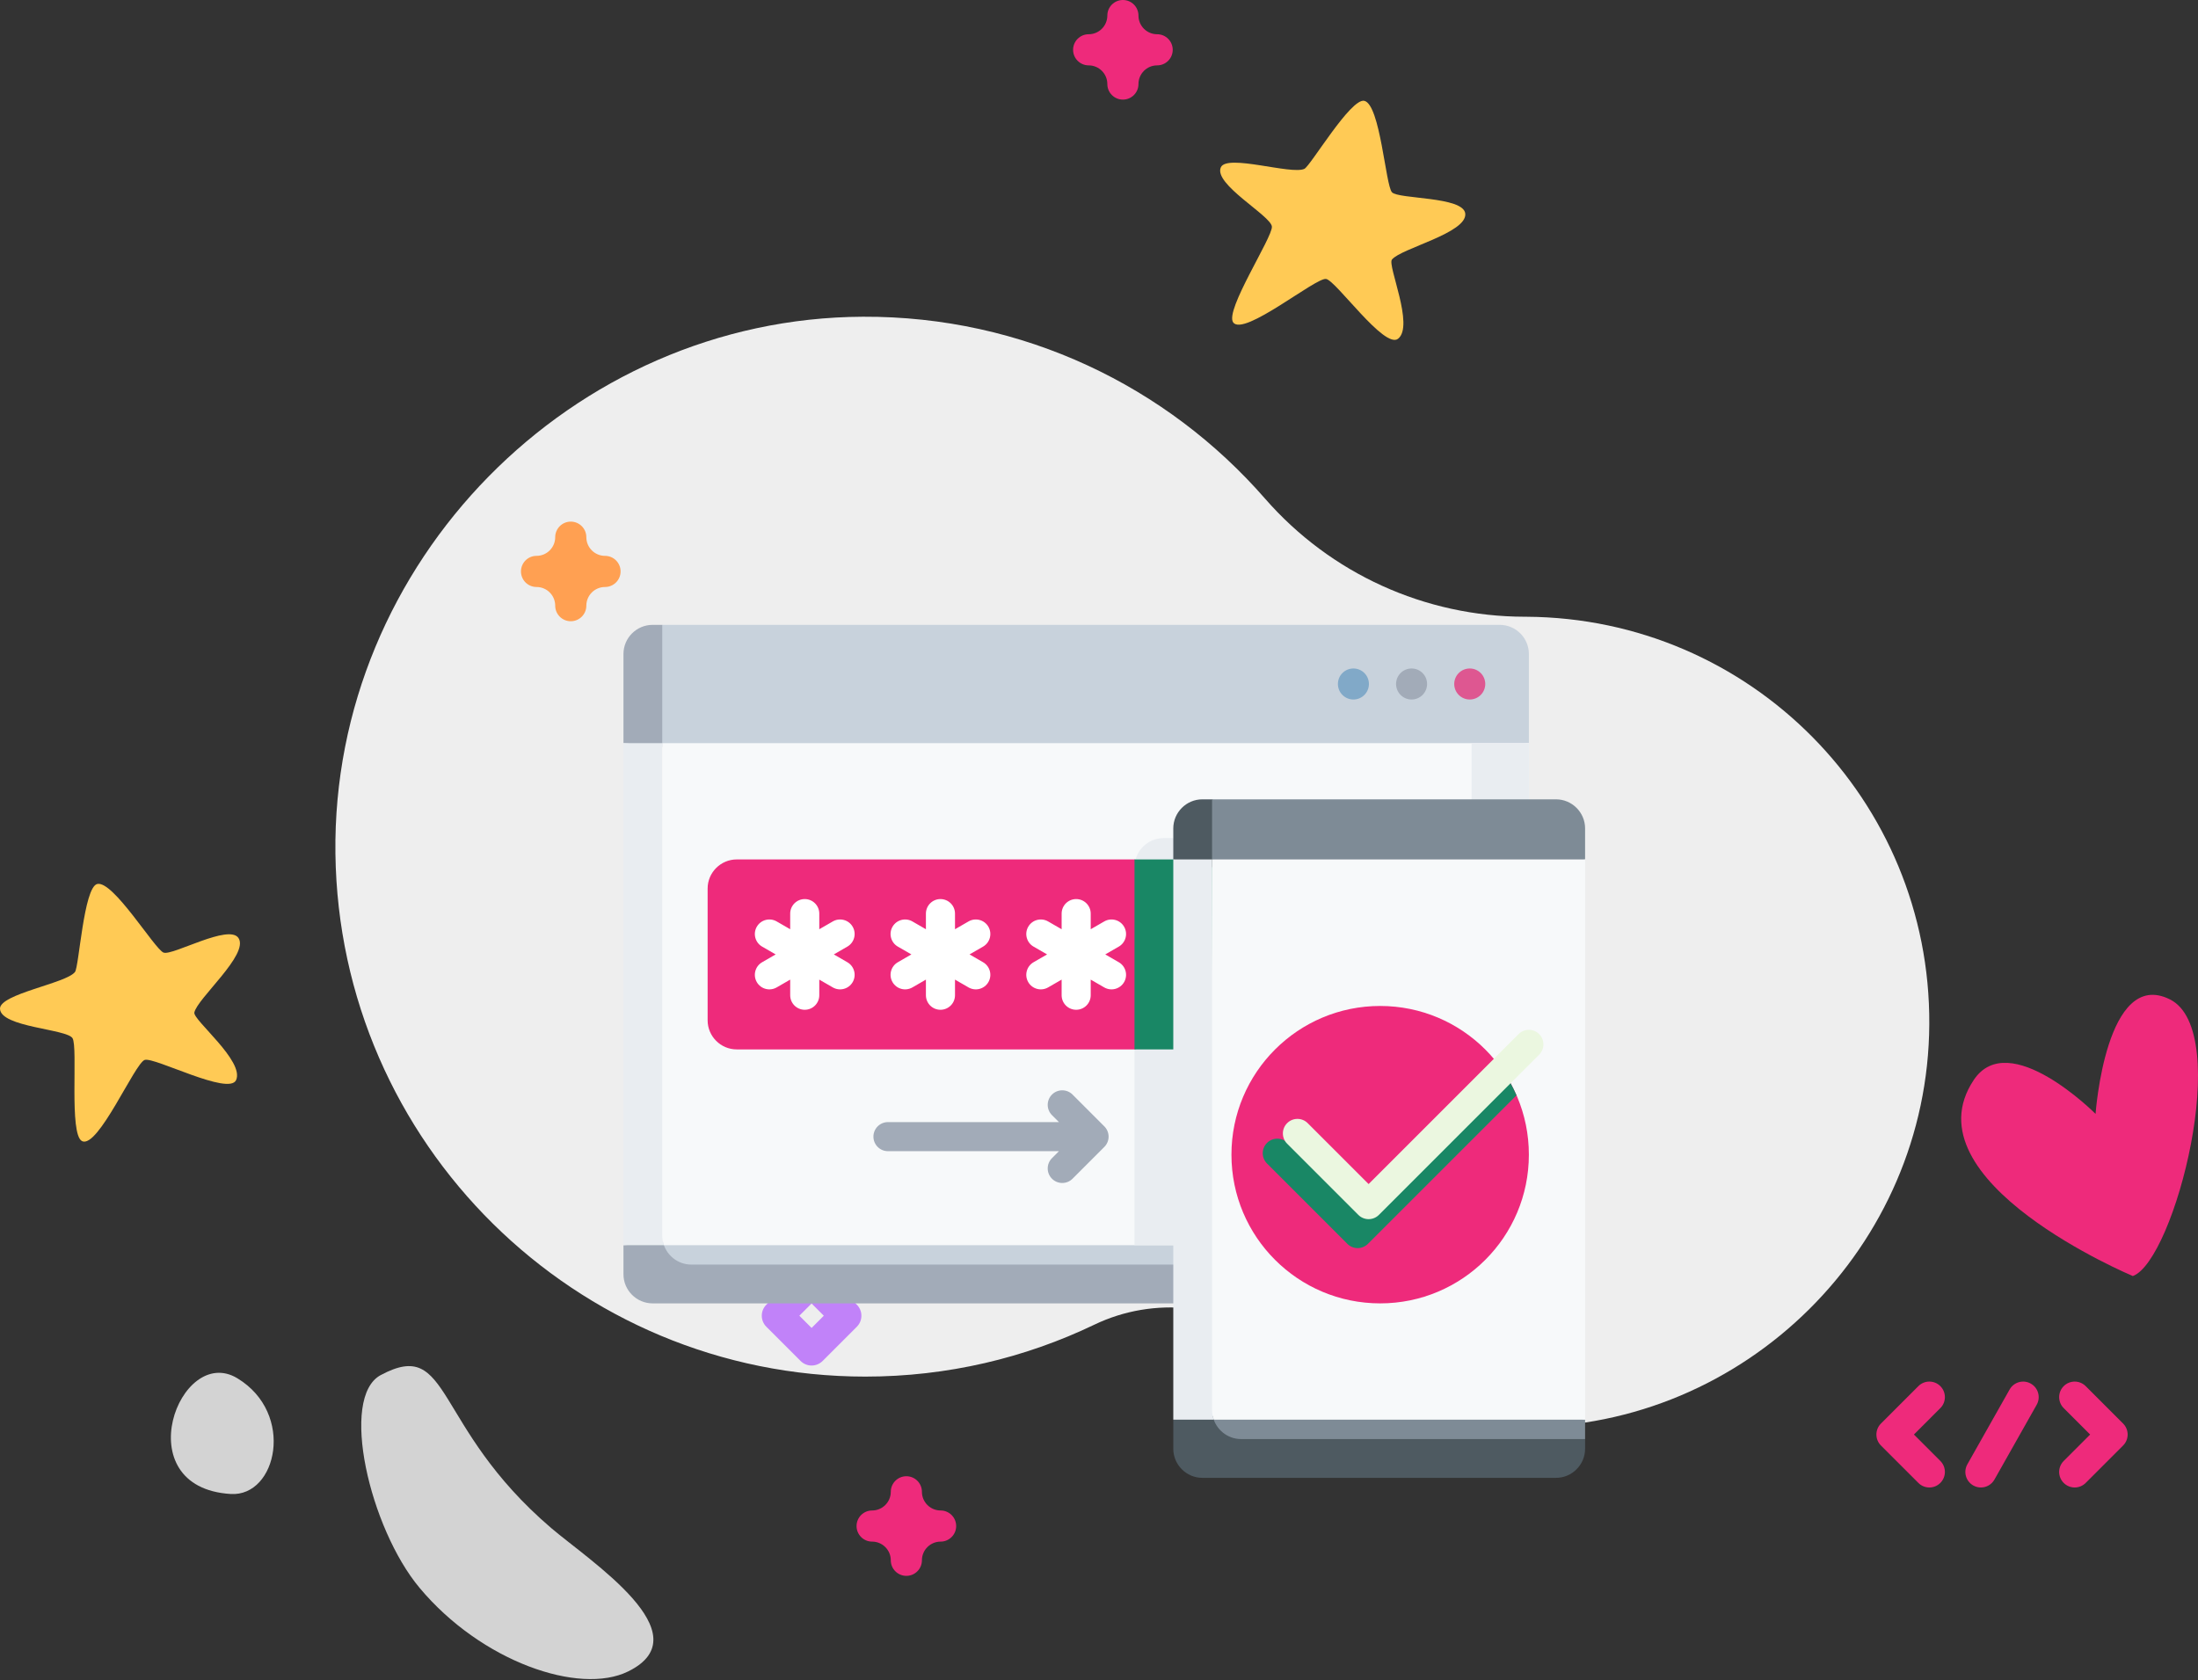 <svg width="208" height="159" viewBox="0 0 208 159" fill="none" xmlns="http://www.w3.org/2000/svg">
<rect x="0" y="0" width="208" height="159" fill="#333333" stroke="none"/>
<path d="M144.453 58.369C144.397 58.369 144.34 58.368 144.283 58.368C134.846 58.354 125.905 54.29 119.702 47.178C110.461 36.583 96.841 29.908 81.662 29.975C54.114 30.097 31.385 53.243 31.741 80.789C32.095 108.183 54.412 130.281 81.89 130.281C89.651 130.281 96.999 128.517 103.557 125.369C109.212 122.655 115.95 123.371 120.929 127.185C127.37 132.118 135.421 135.054 144.157 135.069C165.187 135.104 182.45 117.976 182.572 96.947C182.696 75.721 165.65 58.494 144.453 58.369Z" fill="#EEEEEE"/>
<path d="M182.578 140.775C182.201 140.775 181.825 140.631 181.538 140.344L177.998 136.804C177.423 136.23 177.423 135.299 177.998 134.724L181.538 131.184C182.112 130.61 183.043 130.61 183.617 131.184C184.192 131.759 184.192 132.69 183.617 133.264L181.118 135.764L183.617 138.264C184.192 138.839 184.192 139.769 183.617 140.344C183.33 140.631 182.954 140.775 182.578 140.775Z" fill="#EE2A7B"/>
<path d="M196.332 140.775C195.956 140.775 195.579 140.631 195.292 140.344C194.718 139.769 194.718 138.839 195.292 138.264L197.792 135.764L195.292 133.264C194.718 132.69 194.718 131.759 195.292 131.184C195.866 130.61 196.798 130.61 197.372 131.184L200.912 134.724C201.486 135.299 201.486 136.23 200.912 136.804L197.372 140.344C197.085 140.631 196.708 140.775 196.332 140.775Z" fill="#EE2A7B"/>
<path d="M187.455 140.775C187.21 140.775 186.962 140.714 186.733 140.585C186.026 140.185 185.776 139.288 186.176 138.581L190.174 131.501C190.573 130.794 191.47 130.544 192.177 130.944C192.885 131.343 193.134 132.24 192.735 132.947L188.737 140.027C188.466 140.506 187.968 140.775 187.455 140.775Z" fill="#EE2A7B"/>
<path d="M76.802 129.234C76.425 129.234 76.048 129.09 75.76 128.802L72.52 125.562C71.945 124.986 71.945 124.054 72.52 123.479L75.76 120.238C76.037 119.962 76.411 119.807 76.802 119.807C77.193 119.807 77.568 119.962 77.844 120.238L81.085 123.479C81.361 123.755 81.516 124.129 81.516 124.52C81.516 124.911 81.361 125.286 81.085 125.562L77.844 128.803C77.556 129.09 77.179 129.234 76.802 129.234ZM75.644 124.52L76.802 125.677L77.959 124.52L76.802 123.363L75.644 124.52Z" fill="#C182F9"/>
<path d="M106.262 9.427C105.449 9.427 104.789 8.768 104.789 7.954C104.789 6.979 103.996 6.187 103.022 6.187C102.208 6.187 101.549 5.527 101.549 4.714C101.549 3.9 102.208 3.241 103.022 3.241C103.997 3.241 104.789 2.448 104.789 1.473C104.789 0.66 105.449 0 106.262 0C107.076 0 107.735 0.66 107.735 1.473C107.735 2.448 108.528 3.241 109.503 3.241C110.316 3.241 110.976 3.9 110.976 4.714C110.976 5.527 110.316 6.187 109.503 6.187C108.528 6.187 107.735 6.979 107.735 7.954C107.735 8.768 107.076 9.427 106.262 9.427Z" fill="#EE2A7B"/>
<path d="M85.77 149.139C84.957 149.139 84.297 148.479 84.297 147.666C84.297 146.691 83.504 145.898 82.53 145.898C81.716 145.898 81.057 145.238 81.057 144.425C81.057 143.612 81.716 142.952 82.53 142.952C83.504 142.952 84.297 142.159 84.297 141.184C84.297 140.371 84.957 139.711 85.77 139.711C86.584 139.711 87.243 140.371 87.243 141.184C87.243 142.159 88.036 142.952 89.011 142.952C89.824 142.952 90.484 143.612 90.484 144.425C90.484 145.238 89.824 145.898 89.011 145.898C88.036 145.898 87.243 146.691 87.243 147.666C87.243 148.479 86.584 149.139 85.77 149.139Z" fill="#EE2A7B"/>
<path d="M54.013 58.793C53.2 58.793 52.54 58.133 52.54 57.32C52.54 56.345 51.747 55.553 50.773 55.553C49.959 55.553 49.3 54.893 49.3 54.08C49.3 53.266 49.959 52.606 50.773 52.606C51.748 52.606 52.54 51.813 52.54 50.839C52.54 50.026 53.2 49.366 54.013 49.366C54.827 49.366 55.486 50.026 55.486 50.839C55.486 51.814 56.279 52.606 57.254 52.606C58.067 52.606 58.727 53.266 58.727 54.08C58.727 54.893 58.067 55.553 57.254 55.553C56.279 55.553 55.486 56.346 55.486 57.32C55.486 58.134 54.827 58.793 54.013 58.793Z" fill="#FFA052"/>
<path d="M9.196 83.662C10.694 83.284 14.637 89.832 15.478 90.154C16.325 90.476 21.676 87.395 22.572 88.781C23.581 90.336 18.657 94.496 18.391 95.827C18.251 96.527 23.16 100.421 22.341 102.221C21.662 103.713 14.63 100.029 13.699 100.309C12.767 100.589 9.273 108.762 7.76 107.992C6.513 107.361 7.396 99.139 6.864 98.257C6.331 97.374 0.056 97.227 0 95.47C-0.042 94.062 6.275 93.067 7.095 91.989C7.48 91.492 7.921 83.984 9.196 83.662Z" fill="#FFCA55"/>
<path d="M129.108 9.543C130.614 9.894 131.118 17.52 131.72 18.193C132.323 18.865 138.493 18.578 138.661 20.217C138.843 22.058 132.568 23.501 131.72 24.566C131.279 25.119 133.856 30.834 132.302 32.059C131.013 33.075 126.447 26.576 125.494 26.401C124.535 26.226 117.693 31.891 116.698 30.512C115.879 29.384 120.424 22.472 120.361 21.449C120.291 20.42 114.779 17.415 115.536 15.825C116.138 14.558 122.21 16.561 123.435 15.98C124.003 15.72 127.827 9.249 129.108 9.543Z" fill="#FFCA55"/>
<path d="M21.834 141.391C26.201 141.661 27.956 133.774 22.47 130.444C16.991 127.115 11.874 140.781 21.834 141.391Z" fill="#D3D3D3"/>
<path d="M59.438 158.187C54.816 160.457 45.526 157.249 39.698 150.266C34.99 144.627 32.092 132.244 36.033 130.135C42.744 126.545 40.877 134.956 52.156 144.61C55.824 147.743 66.575 154.68 59.438 158.187Z" fill="#D3D3D3"/>
<path d="M201.833 120.764C201.833 120.764 180.375 111.778 186.785 102.2C190.129 97.201 198.307 105.419 198.307 105.419C198.307 105.419 199.286 91.57 205.337 94.579C211.388 97.588 205.775 119.331 201.833 120.764Z" fill="#EE2A7B"/>
<g clip-path="url(#clip0_117_4989)">
<path d="M59 120.599C59 122.112 60.238 123.351 61.752 123.351H141.927C143.441 123.351 144.679 122.112 144.679 120.599V119.681L104.592 113.635L59 117.847V120.599Z" fill="#A2ABB8"/>
<path d="M62.669 59.137H61.752C60.238 59.137 59 60.375 59 61.889V70.329L104.592 74.54L62.669 59.137Z" fill="#A2ABB8"/>
<path d="M62.669 70.668L104.592 74.54L144.68 70.329V61.889C144.68 60.375 143.441 59.137 141.928 59.137H62.669V70.668Z" fill="#C8D2DC"/>
<path d="M139.084 66.201C139.895 66.201 140.552 65.543 140.552 64.733C140.552 63.922 139.895 63.265 139.084 63.265C138.273 63.265 137.616 63.922 137.616 64.733C137.616 65.543 138.273 66.201 139.084 66.201Z" fill="#DE5791"/>
<path d="M133.58 66.201C134.39 66.201 135.047 65.543 135.047 64.733C135.047 63.922 134.39 63.265 133.58 63.265C132.769 63.265 132.112 63.922 132.112 64.733C132.112 65.543 132.769 66.201 133.58 66.201Z" fill="#A2ABB8"/>
<path d="M128.076 66.201C128.886 66.201 129.543 65.543 129.543 64.733C129.543 63.922 128.886 63.265 128.076 63.265C127.265 63.265 126.608 63.922 126.608 64.733C126.608 65.543 127.265 66.201 128.076 66.201Z" fill="#81A9C8"/>
<path d="M62.831 117.847H59V70.329H62.669L62.831 117.847Z" fill="#E9EDF1"/>
<path d="M62.731 117.502C62.996 118.743 64.104 119.681 65.422 119.681H144.68V117.847L104.592 113.635L62.731 117.502Z" fill="#C8D2DC"/>
<path d="M62.669 116.929C62.669 117.251 62.728 117.559 62.831 117.847H144.68V70.329H62.669V116.929Z" fill="#F7F9FA"/>
<path d="M111.03 79.318H110.112C108.599 79.318 107.36 80.557 107.36 82.07V117.847H128.259L111.03 79.318Z" fill="#E9EDF1"/>
<path d="M139.258 70.329H144.679V117.847H139.258V70.329Z" fill="#E9EDF1"/>
<path d="M112.864 83.17L107.36 81.337H69.716C68.203 81.337 66.964 82.575 66.964 84.089V96.564C66.964 98.078 68.203 99.316 69.716 99.316H107.36L112.864 97.483V83.17Z" fill="#EE2A7B"/>
<path d="M107.36 81.337H114.699V99.316H107.36V81.337Z" fill="#198765"/>
<path d="M111.03 137.111C111.03 138.624 112.268 139.863 113.782 139.863H147.248C148.762 139.863 150 138.624 150 137.111V136.194L130.094 130.147L111.03 134.359V137.111Z" fill="#4E5A61"/>
<path d="M114.699 75.649H113.782C112.268 75.649 111.03 76.888 111.03 78.401V81.337L131.929 85.548L114.699 75.649Z" fill="#4E5A61"/>
<path d="M114.699 81.337L131.928 85.548L150 81.337V78.401C150 76.888 148.761 75.649 147.248 75.649H114.699V81.337Z" fill="#7E8B96"/>
<path d="M114.861 134.359H111.03V81.337H114.699L114.861 134.359Z" fill="#E9EDF1"/>
<path d="M114.76 134.014C115.026 135.255 116.134 136.194 117.451 136.194H150V134.359L130.094 130.147L114.76 134.014Z" fill="#7E8B96"/>
<path d="M114.699 133.441C114.699 133.763 114.758 134.071 114.86 134.359H150V81.337H114.699V133.441Z" fill="#F7F9FA"/>
<path d="M130.607 123.351C138.379 123.351 144.679 117.05 144.679 109.278C144.679 101.506 138.379 95.205 130.607 95.205C122.834 95.205 116.534 101.506 116.534 109.278C116.534 117.05 122.834 123.351 130.607 123.351Z" fill="#EE2A7B"/>
<path d="M142.105 101.17L128.476 114.799L121.844 108.167C121.307 107.629 120.436 107.629 119.898 108.167C119.361 108.704 119.361 109.575 119.898 110.112L127.503 117.718C127.762 117.976 128.111 118.121 128.477 118.121C128.842 118.121 129.191 117.976 129.45 117.718L143.51 103.658C143.125 102.778 142.653 101.945 142.105 101.17Z" fill="#198765"/>
<path d="M130.487 114.978C129.95 115.515 129.078 115.515 128.541 114.978L121.804 108.241C121.267 107.703 121.267 106.832 121.804 106.295C122.341 105.757 123.213 105.757 123.75 106.295L129.514 112.059L143.707 97.866C144.244 97.329 145.116 97.329 145.653 97.866C146.19 98.403 146.19 99.275 145.653 99.812L130.487 114.978Z" fill="#EBF7E0"/>
<path d="M100.523 111.957C100.171 111.957 99.818 111.823 99.55 111.554C99.012 111.017 99.012 110.146 99.55 109.608L100.21 108.948H84.029C83.269 108.948 82.653 108.333 82.653 107.572C82.653 106.812 83.269 106.196 84.029 106.196H100.21L99.55 105.537C99.012 104.999 99.012 104.128 99.55 103.59C100.087 103.053 100.958 103.053 101.496 103.59L104.504 106.599C105.042 107.137 105.042 108.008 104.504 108.545L101.496 111.554C101.227 111.823 100.875 111.957 100.523 111.957Z" fill="#A2ABB8"/>
<path d="M101.84 95.565C101.08 95.565 100.464 94.95 100.464 94.189V92.71L99.182 93.45C98.524 93.829 97.683 93.604 97.303 92.946C96.923 92.288 97.148 91.446 97.806 91.066L99.088 90.326L97.806 89.587C97.148 89.207 96.923 88.365 97.303 87.707C97.683 87.049 98.524 86.824 99.182 87.204L100.464 87.943V86.464C100.464 85.704 101.08 85.088 101.84 85.088C102.599 85.088 103.216 85.704 103.216 86.464V87.943L104.497 87.204C105.155 86.824 105.996 87.049 106.376 87.707C106.756 88.365 106.531 89.207 105.873 89.587L104.592 90.326L105.873 91.066C106.531 91.446 106.756 92.288 106.376 92.946C105.996 93.604 105.155 93.829 104.497 93.45L103.216 92.71V94.189C103.216 94.949 102.599 95.565 101.84 95.565Z" fill="white"/>
<path d="M88.997 95.565C88.237 95.565 87.621 94.95 87.621 94.189V92.71L86.34 93.45C85.681 93.829 84.84 93.604 84.46 92.946C84.08 92.288 84.305 91.446 84.964 91.066L86.245 90.326L84.964 89.587C84.305 89.207 84.08 88.365 84.46 87.707C84.84 87.049 85.681 86.824 86.34 87.204L87.621 87.943V86.464C87.621 85.704 88.237 85.088 88.997 85.088C89.757 85.088 90.373 85.704 90.373 86.464V87.943L91.654 87.204C92.312 86.824 93.154 87.049 93.534 87.707C93.913 88.365 93.688 89.207 93.03 89.587L91.749 90.326L93.03 91.066C93.688 91.446 93.913 92.288 93.534 92.946C93.153 93.604 92.312 93.829 91.654 93.45L90.373 92.71V94.189C90.373 94.949 89.757 95.565 88.997 95.565Z" fill="white"/>
<path d="M76.154 95.565C75.394 95.565 74.778 94.95 74.778 94.189V92.71L73.497 93.45C72.839 93.829 71.997 93.604 71.617 92.946C71.237 92.288 71.463 91.446 72.121 91.066L73.402 90.326L72.121 89.587C71.463 89.207 71.237 88.365 71.617 87.707C71.997 87.049 72.838 86.824 73.497 87.204L74.778 87.943V86.464C74.778 85.704 75.394 85.088 76.154 85.088C76.914 85.088 77.53 85.704 77.53 86.464V87.943L78.811 87.204C79.469 86.824 80.311 87.049 80.691 87.707C81.071 88.365 80.845 89.207 80.187 89.587L78.906 90.326L80.187 91.066C80.845 91.446 81.071 92.288 80.691 92.946C80.311 93.604 79.469 93.829 78.811 93.45L77.53 92.71V94.189C77.53 94.949 76.914 95.565 76.154 95.565Z" fill="white"/>
</g>
<defs>
<clipPath id="clip0_117_4989">
<rect width="91" height="91" fill="white" transform="translate(59 54)"/>
</clipPath>
</defs>
</svg>

